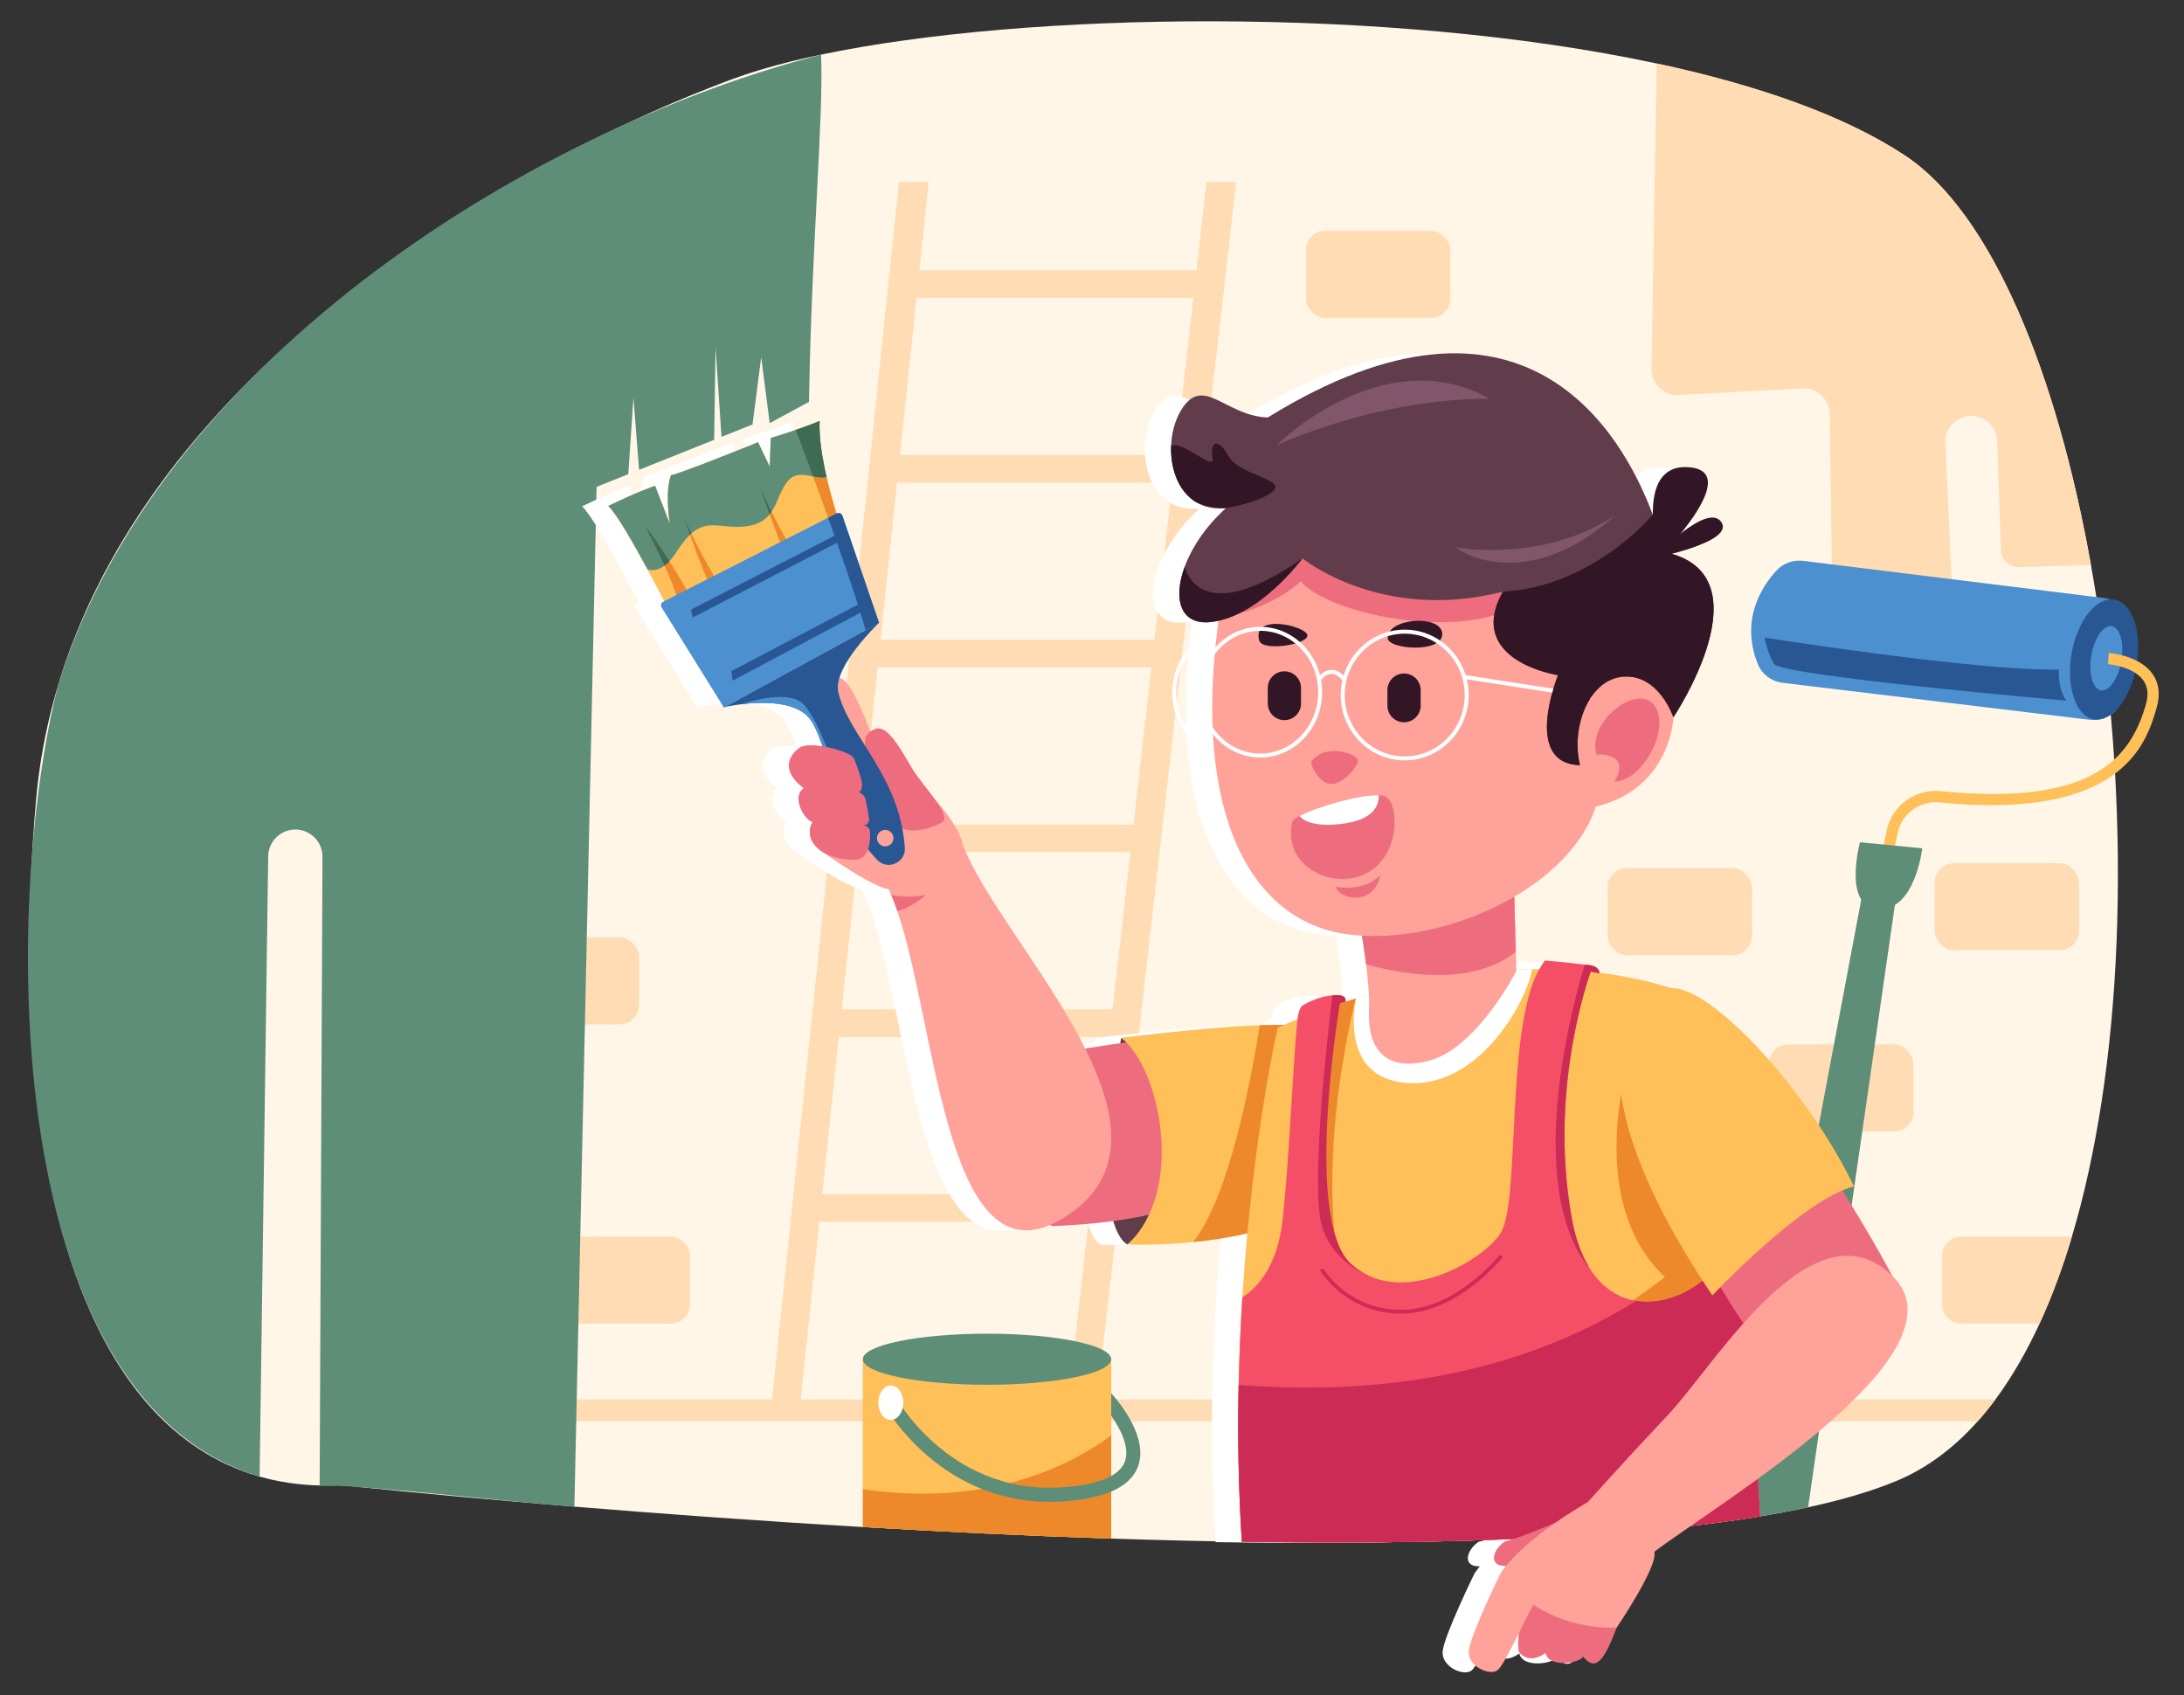 <?xml version="1.0" encoding="UTF-8"?>
<svg xmlns="http://www.w3.org/2000/svg" viewBox="0 0 580.69 450.68">
  <rect x="0" y="0" width="580.69" height="450.68" fill="#333333" stroke="none"/>
  <defs>
    <style>
      .cls-1 {
        fill: #f54f68;
      }

      .cls-2 {
        fill: #ed892b;
      }

      .cls-3 {
        fill: #ed6d7e;
      }

      .cls-4 {
        fill: #ffdcb3;
      }

      .cls-5 {
        fill: #ffa299;
      }

      .cls-6 {
        fill: #fff;
      }

      .cls-7 {
        fill: #fff6e8;
      }

      .cls-8 {
        fill: #ffbf59;
      }

      .cls-9 {
        fill: #82566a;
      }

      .cls-10 {
        fill: #331626;
      }

      .cls-11 {
        fill: #cc2b56;
      }

      .cls-12 {
        fill: #3d6b55;
      }

      .cls-13 {
        fill: #285794;
      }

      .cls-14 {
        fill: #613d4c;
      }

      .cls-15 {
        fill: #5e8e78;
      }

      .cls-16 {
        fill: #4c90cf;
      }
    </style>
  </defs>
  <g id="BACKGROUND">
    <g>
      <path class="cls-7" d="M558.7,293.37c-1.95,12.55-4.55,24.49-7.85,35.51-2.46,8.23-5.31,15.94-8.57,23.01-3.45,7.49-7.36,14.26-11.73,20.16-1.52,2.05-3.1,3.99-4.73,5.82-6.32,7.08-13.5,12.48-21.59,15.84-6.55,2.72-14.46,5.04-23.48,7-4.05,.88-8.31,1.68-12.79,2.42-1.35,.22-2.72,.44-4.11,.65-36,5.48-84.06,6.85-133.67,6.1-11.54-.18-23.16-.47-34.73-.85-22.52-.74-44.86-1.83-66.04-3.07-28.42-1.67-54.76-3.62-76.69-5.42-.2-.02-.4-.03-.62-.05-10.55-.87-20.05-1.7-28.25-2.44-1.44-.14-2.84-.26-4.2-.39-4.6-.43-8.72-.82-12.31-1.16-9.1-.88-14.79-1.48-16.16-1.63h-.04c-.09,0-.16-.02-.21-.02-.05-.01-.07-.01-.07-.01-1.34,.07-2.66,.1-3.96,.1-.52,0-1.04-.01-1.56-.02-.51-.01-1.02-.02-1.53-.05-.52,0-1.02-.04-1.53-.08-.4-.02-.8-.05-1.2-.09-3-.24-5.89-.68-8.69-1.3-.37-.08-.73-.17-1.09-.26-.67-.16-1.34-.33-2-.52-.31-.08-.61-.17-.91-.26-.61-.17-1.21-.36-1.8-.56-.45-.15-.89-.3-1.33-.46-1.61-.57-3.19-1.21-4.74-1.93l-.9-.42c-.38-.18-.76-.37-1.14-.56-.67-.34-1.34-.7-1.99-1.06-1.97-1.1-3.88-2.31-5.72-3.63-.31-.22-.62-.44-.92-.67-1.37-1.01-2.7-2.09-4-3.23-.27-.23-.53-.46-.79-.7-3.6-3.25-6.93-6.97-9.99-11.13-.43-.58-.85-1.16-1.26-1.76-.3-.42-.59-.85-.88-1.28-.24-.35-.47-.69-.7-1.05-.46-.7-.91-1.41-1.36-2.14-.4-.64-.79-1.3-1.18-1.97-1.74-2.96-3.36-6.08-4.88-9.36-.2-.42-.39-.84-.58-1.27-.5-1.11-.99-2.25-1.47-3.4-.22-.53-.44-1.06-.66-1.6-.68-1.69-1.33-3.42-1.96-5.19-.37-1.03-.73-2.07-1.08-3.12-.24-.71-.47-1.43-.7-2.15-.46-1.45-.91-2.92-1.34-4.41-.21-.74-.42-1.49-.63-2.24-.21-.76-.41-1.52-.61-2.28-.55-2.09-1.07-4.22-1.55-6.38-.16-.68-.31-1.36-.46-2.05-.14-.66-.28-1.32-.41-1.98-.27-1.28-.53-2.58-.77-3.89-.15-.82-.3-1.65-.45-2.48s-.29-1.67-.43-2.51c-.14-.83-.27-1.67-.41-2.52-.26-1.7-.51-3.43-.74-5.17-.12-.87-.23-1.74-.34-2.62-.33-2.63-.63-5.3-.89-8-.09-.91-.17-1.81-.25-2.72-.08-.89-.16-1.79-.23-2.69l-.21-2.82c-.11-1.58-.21-3.18-.3-4.79-.09-1.47-.16-2.96-.22-4.45-.03-.66-.06-1.33-.09-2.01v-.05c-.07-1.91-.13-3.84-.17-5.78v-.03c-.02-.66-.03-1.32-.04-1.99-.02-.98-.03-1.96-.04-2.94-.01-1.28-.02-2.56-.02-3.84,0-12.84,.6-26.24,1.79-40.07,.15-1.72,.32-3.43,.53-5.12,.09-.74,.18-1.47,.28-2.2,.13-.98,.27-1.95,.42-2.92,.1-.63,.2-1.26,.31-1.88,.13-.83,.28-1.66,.43-2.49,.14-.76,.29-1.51,.44-2.26,.16-.78,.32-1.57,.49-2.35s.34-1.56,.53-2.33c.36-1.55,.74-3.1,1.15-4.63,.2-.76,.41-1.53,.63-2.29,.21-.76,.43-1.52,.66-2.27,.45-1.52,.93-3.02,1.42-4.51,.25-.75,.5-1.49,.76-2.23s.52-1.48,.79-2.22c.27-.73,.54-1.46,.82-2.2,.56-1.46,1.14-2.91,1.74-4.35,.27-.66,.55-1.31,.83-1.96,.05-.14,.12-.29,.18-.43,.28-.64,.56-1.28,.84-1.91,.64-1.42,1.29-2.84,1.97-4.24,.62-1.29,1.26-2.57,1.91-3.84,.08-.17,.17-.34,.26-.51,.3-.57,.59-1.13,.88-1.69,.56-1.04,1.12-2.08,1.7-3.12,.46-.83,.92-1.66,1.4-2.48,.03-.06,.07-.12,.11-.19,.49-.85,.98-1.69,1.49-2.53,.1-.18,.21-.36,.32-.53,.59-.99,1.19-1.96,1.8-2.93,.1-.17,.21-.33,.32-.5,.54-.87,1.1-1.74,1.67-2.6,.06-.1,.13-.2,.2-.3,.5-.76,1-1.52,1.52-2.28,.26-.4,.54-.79,.82-1.19,.48-.72,.98-1.44,1.49-2.15,.83-1.18,1.68-2.35,2.54-3.51,.64-.87,1.29-1.73,1.94-2.59,.64-.84,1.28-1.67,1.92-2.49,.11-.13,.21-.26,.31-.39,.76-.96,1.52-1.9,2.29-2.85,.76-.94,1.54-1.87,2.32-2.8,.67-.8,1.35-1.59,2.03-2.37,.16-.19,.33-.38,.49-.57,.75-.86,1.51-1.72,2.27-2.56,.79-.89,1.6-1.77,2.4-2.65l.05-.05c.78-.85,1.57-1.68,2.36-2.52,.76-.8,1.53-1.6,2.3-2.39,.83-.85,1.67-1.7,2.51-2.54s1.63-1.62,2.45-2.42c.72-.7,1.44-1.39,2.17-2.08,.43-.41,.86-.82,1.29-1.22,.11-.11,.23-.22,.34-.32,.8-.76,1.61-1.51,2.43-2.25,1.05-.96,2.11-1.92,3.17-2.86s2.13-1.88,3.21-2.81c.68-.59,1.36-1.17,2.05-1.75,.77-.66,1.55-1.32,2.34-1.96,.95-.79,1.9-1.57,2.85-2.34,.62-.51,1.25-1.01,1.87-1.51,.67-.54,1.35-1.07,2.03-1.6,.81-.64,1.62-1.27,2.43-1.89,.97-.75,1.94-1.49,2.92-2.22,1.07-.81,2.15-1.61,3.22-2.41,6.8-4.99,13.69-9.66,20.58-14.03,2.48-1.57,4.95-3.1,7.42-4.59,.83-.49,1.65-.99,2.47-1.47,1.64-.98,3.28-1.94,4.92-2.87,.82-.47,1.63-.94,2.45-1.4,1.62-.91,3.23-1.81,4.83-2.69,2.44-1.33,4.86-2.63,7.27-3.88,.8-.42,1.59-.83,2.38-1.23,2.43-1.25,4.83-2.45,7.2-3.61,1.51-.73,3-1.45,4.48-2.15,.76-.36,1.52-.72,2.28-1.07,7.57-3.53,14.78-6.6,21.46-9.22,1-.39,1.99-.78,2.97-1.15s1.95-.74,2.9-1.09c4.62-1.71,9.95-3.3,15.88-4.76,2.45-.6,5.01-1.18,7.66-1.73,54.96-11.51,151.01-12.89,222.17,2.36,26.65,5.71,49.8,13.75,66.01,24.46,23.12,15.29,40.4,58.06,49.46,108.9,.51,2.81,.98,5.64,1.43,8.49,.11,.63,.2,1.27,.3,1.91,.37,2.39,.72,4.79,1.04,7.2,.69,4.98,1.29,10.01,1.81,15.08,.25,2.35,.48,4.7,.69,7.07v.03c.35,3.96,.66,7.94,.91,11.93,.08,1.24,.16,2.49,.23,3.74,1.68,29.93,.59,60.25-3.66,87.68Z"/>
      <path class="cls-4" d="M239.01,48.39l-33.82,324.42h7.62l5.05-48h71.55l-5.45,48h7.62L328.69,48.39h-7.91l-2.66,23.44h-73.66l2.46-23.44h-7.91Zm78.28,30.78l-4.74,41.79h-73.25l4.39-41.79h73.6Zm-88.33,140.05l4.39-41.79h72.78l-4.74,41.79h-72.43Zm71.6,7.34l-4.74,41.79h-72.02l4.39-41.79h72.37Zm-66.44-56.47l4.39-41.79h73.19l-4.74,41.79h-72.84Zm-15.5,147.39l4.39-41.79h71.96l-4.74,41.79h-71.61Z"/>
      <path class="cls-4" d="M536.72,150.76c-2.51,.07-4.61-1.9-4.7-4.42l-1-28.97c-.04-3.76-3.08-6.79-6.84-6.82h0c-3.95-.03-7.11,3.26-6.93,7.2l1.91,41.83c.17,3.78-2.74,6.99-6.52,7.19l-18.21,.96c-3.9,.2-7.2-2.88-7.25-6.79l-.66-50.89c-.05-3.91-3.35-7-7.25-6.79l-32.9,1.76c-3.99,.21-7.32-3-7.25-6.99l1.36-81.16c26.65,5.71,49.8,13.75,66.01,24.46,23.12,15.29,40.4,58.06,49.46,108.9l-19.23,.53Z"/>
      <path class="cls-4" d="M550.85,328.88c-2.46,8.23-5.31,15.94-8.57,23.01h-20.79c-2.83,0-5.12-2.29-5.12-5.12v-12.91c0-2.83,2.29-5.12,5.12-5.12h28.16c.41,0,.81,.05,1.2,.14Z"/>
      <rect class="cls-4" x="470.34" y="277.66" width="38.4" height="23.15" rx="5.12" ry="5.12"/>
      <rect class="cls-4" x="514.39" y="229.48" width="38.4" height="23.15" rx="5.12" ry="5.12"/>
      <rect class="cls-4" x="427.43" y="230.79" width="38.4" height="23.15" rx="5.12" ry="5.12"/>
      <rect class="cls-4" x="131.52" y="249.18" width="38.4" height="23.15" rx="5.12" ry="5.12"/>
      <rect class="cls-4" x="145.07" y="328.74" width="38.4" height="23.15" rx="5.12" ry="5.12"/>
      <path class="cls-4" d="M530.55,372.05c-1.52,2.05-3.1,3.99-4.73,5.82H139.43v-5.82h391.12Z"/>
      <rect class="cls-4" x="347.24" y="61.38" width="38.4" height="23.15" rx="5.12" ry="5.12"/>
      <path class="cls-15" d="M215.1,106.84l-10.45,5.65-2.26-17.51-2.31,17.87-8.25,3.3-1.58-23.8-.36,24.57-19.97,7.99-1.5-19.2-1.37,20.35-8.42,3.37-5.91,271.11c-18.32-1.32-57.77-5.94-67.73-5.63l.75-167.13c.02-4.83-4.62-8.32-9.25-6.95h0c-3.03,.89-5.13,3.66-5.18,6.82l-2.28,164.89C-.26,371.87,.85,239.6,15.42,182.27,41.12,98.73,137.01,35.54,218.31,14.52c.72,16.32-2.54,50.76-3.21,92.32Z"/>
    </g>
  </g>
  <g id="FOREGROUND">
    <g>
      <g>
        <path class="cls-16" d="M472.26,151.75c-3.98,4.38-9.52,13.13-4.91,24.74,1.1,2.77,3.67,4.68,6.63,5.04l81.66,9.83c3.18,.38,6.31-1.09,7.97-3.82,2.9-4.75,6.16-13.02,2.69-23.04-1.03-2.98-3.66-5.12-6.79-5.51l-80.13-9.89c-2.67-.33-5.32,.67-7.12,2.66Z"/>
        <path class="cls-13" d="M568.1,176.79c-1.5,8.79-6.59,15.25-11.37,14.44-4.78-.81-7.44-8.6-5.94-17.39,1.5-8.79,6.59-15.25,11.37-14.44,4.78,.81,7.44,8.6,5.94,17.39Z"/>
        <path class="cls-16" d="M564.03,175.66c-.8,4.72-3.23,8.24-5.43,7.86-2.2-.37-3.35-4.5-2.55-9.21,.8-4.72,3.23-8.24,5.43-7.86,2.2,.37,3.35,4.5,2.55,9.21Z"/>
        <path class="cls-8" d="M503.43,226.87l-2.94-.62,1.13-5.39c1.41-6.69,7.62-11.21,14.45-10.52,5.11,.51,9.74,.75,13.92,.75,29.31,0,37.07-11.77,40.54-23.73,.76-2.63,.56-4.73-.63-6.44-2.66-3.82-9.36-4.35-9.43-4.35l.21-2.99c.33,.02,8.19,.63,11.67,5.62,1.72,2.46,2.07,5.49,1.05,9-2.61,8.99-8.73,30.03-57.64,25.12-5.3-.54-10.13,2.97-11.22,8.16l-1.13,5.39Z"/>
        <path class="cls-15" d="M494.53,223.92s-4.71,17.41,4.99,17.79c9.69,.38,11.58-16.19,11.58-16.19l-16.56-1.6Z"/>
        <path class="cls-15" d="M504.79,233.9l-.97,6.7-23.07,160.11c-4.05,.88-8.31,1.68-12.79,2.42-1.35,.22-2.72,.44-4.11,.65l31.03-164.63,.88-4.68,9.03-.57Z"/>
      </g>
      <path class="cls-6" d="M249.83,373.52s28.38,4.52,40.52-4.09c-22.87,13.84-40.52,4.09-40.52,4.09Z"/>
      <path class="cls-6" d="M496.13,339.22c-4.32-8.12-10-17.44-13.24-22.65,1.07-.46,2.1-.82,3.08-1.07-12.05-25.22-37.65-53.08-48.56-52.71,0,0,0,0,0,0-6.34-1.99-12.73-3.31-19.08-4.09-.02-.49-.34-2.12-3.94-2.15-2.23-.29-6.03-.75-10.58-1.1-.53,.69-1.03,1.45-1.5,2.29-.64,0-1.28,.01-1.92,.02-1.41,.02-2.81,.07-4.21,.14l-.12-4.77-.39-14.65c10.31-6.04,18.52-14.35,21.69-23.97,20.05-4.8,20.61-23.72,20.61-23.72,0,0,24.33-36.32-.46-43.46,6.16-1.6,15.81-4.77,13.16-8.49-1.95-2.74-6.59-.17-10.66,3,5.56-6.89,11.74-16.81,2.05-17.54-7.9-.6-9.66,6.16-9.56,12.68-8.04-21.61-34.19-68-102.39-25.9-11.29-.38-17.13-11.48-22.96-2.07s-2.64,27.67,11.86,26.16c-14.12,12.61-17.13,31.62-4.14,30.31,.72-.07,1.44-.2,2.15-.35-.33,2.41-.6,4.76-.83,7.07-2.79,3.11-4.52,7.3-4.52,11.92,0,4.24,1.45,8.13,3.85,11.15,1.74,32.6,15.8,50.27,35.2,53.13,1.44,.21,2.93,.36,4.43,.44,.3,1.82,.73,4.59,1.1,7.62,.33,2.63,.61,5.45,.74,8.05-1.18,.34-2.35,.68-3.46,1.02-.95,.29-1.87,.58-2.76,.86,.1-.27,.65-2.15-3.48-1.67-1.9,.15-4.85,.77-8.24,2.87-.3,.8-.76,1.08-1.02,3.43-1.54,.63-2.75,1.16-3.64,1.55-1.92-.03-4.04-.01-6.4,.07-8.79,.3-20.71,1.43-36.85,3.33-.09,.49-.17,.96-.25,1.44-3.3,.47-6.51,.97-9.32,1.45-9.86-19.74-27.35-40.4-32.59-54.29,0,0-.71-5.28-9.3-13.91-1.48-2.26-3.06-4.49-4.08-6.18-2.98-4.98-6.62-11.99-9.97-10.58-.49,.21-.88,.44-1.21,.69-2-5.38-5.23-13.06-7.68-14.1-.17-.07-.35-.12-.52-.17,2.02-6.61,10.54-14.65,10.54-14.65l-9.75-28.45c-.22-.63-.94-.92-1.54-.62l-.05,.03c-.45-1.46-1.1-3.65-1.77-6.21-.01-.04-.02-.08-.03-.12-.07-.28-.15-.57-.22-.86-.02-.1-.05-.19-.07-.29-.05-.2-.1-.41-.15-.62-.14-.58-.28-1.18-.42-1.79-.17-.73-.32-1.47-.48-2.22-.07-.36-.15-.72-.22-1.09-.12-.62-.23-1.24-.34-1.87-.08-.47-.15-.93-.22-1.4-.08-.53-.15-1.06-.22-1.59-.04-.34-.08-.67-.12-1-.08-.8-.15-1.58-.19-2.34-.02-.42-.04-.84-.04-1.25-.01-.67,0-1.33,.03-1.95-1.96,.83-4.23,1.65-6.32,2.37-3.61,1.23-6.67,2.14-6.67,2.14l-.28,7.63-3.1-6.5s-20.9,8.47-23.16,8.76c-1.62,4.61-.39,12.35-.29,12.94l-3.94-10.12s-4.24,1.41-12.43,5.36c2.18,2.02,6.77,10.07,10.45,16.87,1.86,3.44,3.49,6.57,4.45,8.43l-.27,.14c-.58,.29-.78,1.01-.44,1.56l16.59,26.65,.46-.25c.74-.15,2.14-.43,3.94-.66,5.65-.71,15.01-1,18.65,4.17,1.15,1.62,2.12,4.06,3.12,6.97-2.54-.4-4.96-.41-6.08,.37,0,0-7.1,4.44,1,10.73,.03,.03,.04,.07,0,.1-3.21,2.24,.23,8.38,2.34,8.9,.04,0,.05,.05,.03,.08-1.59,2.92-.39,6.15,3.06,8.12,3.6,2.56,12.95,8.96,17.26,9.72,.23,.48,.45,.98,.67,1.5,.57,1.34,1.12,2.78,1.64,4.32,10.2,29.96,12.76,95.22,40.58,83.43,.28,.2,.57,.31,.86,.29,2.41-.12,8.65-.35,15.96-1.34,1.59,5.5,3.81,6.23,3.81,6.23,5.25,.16,11.35-.04,17.41-.64,5.01-.5,9.98-1.27,14.43-2.33-.51,5.4-.96,11.09-1.34,17.05-.47,7.38-.81,15.15-.97,23.25-.28,13.18-.08,27.2,.84,41.71,24.91,.38,49.43,.22,72.22-.73-.96,.31-1.78,.55-2.36,.66-3.5,2.55-4.13,6.69,.39,6.49-.51,.63-.99,1.26-1.42,1.89,0,0-8.09,16.56-8.47,20.71s5.65,6.78,7.72,5.08c1.05-.86,3.36-5.34,5.57-9.78-.19,2.09-.23,3.95,.03,4.98,2.12,2.68,5.22,1.69,7.06,.28,.85,3.95,8.89,2.82,10.02,.99,3.39,4.09,5.6,.99,8.94-7.76,0,0,11.11-16.38,9.98-20.14,2.46-1.84,5.81-4.17,9.72-6.86,6.44-.74,12.59-1.58,18.39-2.54-.1-2.23-.28-5.65-.56-9.99,23.87-17.39,50.07-40.16,35.7-54.02Zm-183.42-155.11c0-3.79,1.23-7.27,3.29-10.04-.62,6.92-.78,13.35-.55,19.31-1.72-2.63-2.74-5.83-2.74-9.27Z"/>
      <path class="cls-14" d="M299.81,330.84s-10.92-3.57-1.7-54.96c13.55,10.73,19.58,17.32,18.45,23.53-1.13,6.21-10.35,24.28-10.35,24.85s-6.4,6.59-6.4,6.59Z"/>
      <path class="cls-3" d="M278.91,280.49s25.98-5.08,37.84-4.8c11.86,.28,20.33,29.36,7.91,39.25-12.42,9.88-38.96,10.73-44.61,11.01-5.65,.28-8.19-40.66-1.13-45.46Z"/>
      <path class="cls-8" d="M359.38,300.82c.19,4.08-3.91,11.78-9.83,17.69-2,2-4.22,3.8-6.54,5.18-5.75,3.41-15.71,5.51-25.79,6.51-6.06,.6-12.16,.8-17.41,.64,15.43-14.3,8.66-46.91-1.7-54.96,16.14-1.9,28.06-3.03,36.85-3.33,2.92-.1,5.49-.11,7.75-.04,21.25,.77,15.82,9.66,16.67,28.31Z"/>
      <path class="cls-2" d="M350.06,290.94l-.51,27.57c-2,2-4.22,3.8-6.54,5.18-5.75,3.41-15.71,5.51-25.79,6.51,9.44-11.67,15.32-42.47,17.74-57.65,2.92-.1,5.49-.11,7.75-.04,3.89,7.94,7.35,18.43,7.35,18.43Z"/>
      <path class="cls-8" d="M467.96,403.13c-36.41,6.02-86.26,7.53-137.78,6.75-.92-14.51-1.12-28.53-.84-41.71,.16-8.1,.5-15.87,.97-23.25,2.68-42.52,9.4-71.68,9.4-71.68,0,0,1.89-.92,5.29-2.31,2.39-.97,5.53-2.18,9.28-3.48,.64-.22,1.29-.44,1.96-.66,1.35-.45,2.77-.9,4.26-1.35,12.24-3.75,28.83-7.49,46.85-7.77,.64-.01,1.28-.02,1.92-.02,4.49-.01,9.05,.2,13.65,.69,7.12,.73,14.32,2.12,21.45,4.36,7.05,18.84,12.05,41.48,15.57,63.15,.24,1.49,.48,2.98,.71,4.46,5.15,33.27,6.87,63.42,7.31,72.82Z"/>
      <path class="cls-2" d="M356.65,340.26c-7.9-4.52-7.15-33.89-7.15-33.89l4.52-35.39,.26-3.53c.64-.22,1.29-.44,1.96-.66,1.35-.45,2.77-.9,4.26-1.35,0,0-11,40.93-3.85,74.82Z"/>
      <path class="cls-6" d="M407.35,257.67c-1.38,8.62-13.96,31.32-32.82,30.26-16.37-.92-15.08-16.64-14.03-22.49,12.24-3.75,28.83-7.49,46.85-7.77Z"/>
      <path class="cls-2" d="M467.96,403.13c-36.41,6.02-86.26,7.53-137.78,6.75-.92-14.51-1.12-28.53-.84-41.71,56.13,4.36,89.45-10.04,113.34-28.67-20.39-18.94-10.45-54.21-10.45-54.21l23.15,43.48s0,.01-1.51,2.87c2.15-1.93,4.18-3.87,6.07-5.79,.24,1.49,.48,2.98,.71,4.46,5.15,33.27,6.87,63.42,7.31,72.82Z"/>
      <path class="cls-1" d="M467.96,403.13c-36.41,6.02-86.26,7.53-137.78,6.75-.92-14.51-1.12-28.53-.84-41.71,.16-8.1,.5-15.87,.97-23.25,4.06-2.62,9.37-8.35,10.72-20.66,1.86-16.98,2.76-42.37,3.97-53.33,.26-2.35,.72-2.63,1.02-3.43,3.39-2.1,6.34-2.72,8.24-2.87,1.42-.11,2.25,.05,2.25,.05,0,0,.09-.12-.27,2.11-1.97,12.25-8.42,59.05,3.05,69.32,1.91,1.71,4,2.91,6.19,3.68,13.33,4.71,30.38-6.29,33.71-12.33,4.99-9.04,1.18-54.13,10.08-69.81,.47-.84,.97-1.6,1.5-2.29,4.55,.35,8.35,.81,10.58,1.1,1.36,.19,2.13,.31,2.13,.31,0,0-.21,.54-.56,1.57-2.32,6.78-10.79,34.7-4.9,66.1,.93,4.94,2.39,8.91,4.23,12.04,3.32,5.67,7.89,8.56,12.75,9.36,9.99,1.65,21.26-5.53,25.65-15.53,5.15,33.27,6.87,63.42,7.31,72.82Z"/>
      <path class="cls-11" d="M467.96,403.13c-36.41,6.02-86.26,7.53-137.78,6.75-.92-14.51-1.12-28.53-.84-41.71,47.71,3.71,81.83-7.46,105.66-22.33,9.99,1.65,21.26-5.53,25.65-15.53,5.15,33.27,6.87,63.42,7.31,72.82Z"/>
      <path class="cls-3" d="M454.91,337.62s12.42,23.72,24.85,31.62c12.42,7.91,29.74-18.07,23.34-30.12-6.4-12.05-15.81-26.73-15.81-26.73l-32.38,25.22Z"/>
      <path class="cls-8" d="M455.28,344.39s24.09-25.6,37.65-28.99c-12.05-25.22-37.65-53.08-48.56-52.71-10.92,.38-29.36,21.84,10.92,81.69Z"/>
      <path class="cls-3" d="M417.4,403.17s-13.55,5.93-17.36,6.64c-4.66,3.39-4.24,9.6,6.64,4.66,10.87-4.94,10.73-11.29,10.73-11.29Z"/>
      <path class="cls-5" d="M422.15,399.36s-.75,15.06,17.69,13.18c18.07-13.55,84.33-53.08,63.25-73.41-21.08-20.33-47.06,23.72-59.48,36.89-12.42,13.18-21.46,23.34-21.46,23.34Z"/>
      <path class="cls-3" d="M405.4,423.5s-2.4,12.28-1.55,15.67c2.12,2.68,5.22,1.69,7.06,.28,.85,3.95,8.89,2.82,10.02,.99,3.39,4.09,5.6,.99,8.94-7.76,3.34-8.75-24.47-9.18-24.47-9.18Z"/>
      <path class="cls-5" d="M422.15,399.36s-16.56,9.22-23.15,18.82c11.67,16.19,30.87,14.49,30.87,14.49,0,0,11.11-16.38,9.98-20.14-3.58-9.22-17.69-13.18-17.69-13.18Z"/>
      <path class="cls-5" d="M399,418.18s-8.09,16.56-8.47,20.71c-.38,4.14,5.65,6.78,7.72,5.08,2.07-1.69,9.04-17.51,10.54-19.2,1.51-1.69-6.4-7.53-9.79-6.59Z"/>
      <path class="cls-5" d="M283.81,323.13c-32.2,21.34-34.47-49.35-45.21-80.9-.52-1.54-1.07-2.98-1.64-4.32-.31-.75-.64-1.46-.97-2.13,0,0,12.81-2.26,19.96-11.3,9.79,25.98,62.49,75.68,27.86,98.65Z"/>
      <path class="cls-3" d="M246.16,237.95c-3.21,2.77-6.04,3.86-7.56,4.28-.52-1.54-1.07-2.98-1.64-4.32,2.11,.47,5.13,.71,9.2,.04Z"/>
      <path class="cls-5" d="M403.15,258.18s-10.54,20.71-23.53,23.91c-12.99,3.2-16-5.46-15.63-13.36,.17-3.47-.25-8.17-.77-12.36-.66-5.35-1.49-9.86-1.49-9.86,15.06,5.27,40.85-10.16,40.85-10.16l.44,16.69,.13,5.14Z"/>
      <path class="cls-3" d="M403.02,253.04c-11.56,9.25-29.81,6.09-39.8,3.33-.66-5.35-1.49-9.86-1.49-9.86,15.06,5.27,40.85-10.16,40.85-10.16l.44,16.69Z"/>
      <g>
        <path class="cls-5" d="M444.93,190.7s-.56,18.92-20.61,23.72c-7.34,22.31-41.79,37.55-66.63,33.88-24.85-3.67-40.94-31.62-33.6-84.14,6.29-18.41,27.14-26.56,44.37-30.16,13.69-2.87,25.09-2.87,25.09-2.87l23.43,17.5s27.67,31.06,27.95,42.07Z"/>
        <path class="cls-3" d="M402.58,161.34c-15.53,8.75-49.13,1.97-56.75-6.78-9.6,8.47-21.74,9.6-21.74,9.6,6.29-18.41,27.14-26.56,44.37-30.16l30.17,3.62s19.48,14.96,3.95,23.72Z"/>
      </g>
      <path class="cls-10" d="M334.81,170.28c.86,3.06,13.08,1.04,12.8-1.41-.28-2.45-14.87-5.93-12.8,1.41Z"/>
      <path class="cls-10" d="M368.98,169.71c.15,2.92,14.68,4.05,14.49-1.22-.19-5.27-14.78-4.24-14.49,1.22Z"/>
      <path class="cls-14" d="M444.93,190.7s-3.76-11.39-13.17-10.82c-9.41,.56-14.12,13.74-11.67,23.53-15.44-.38-5.84-23.91-5.84-23.91,0,0-24.84-3.76-14.68-22.21-32.38,8.28-53.27-8.85-53.27-8.85,0,0-.01,0-.01,.01-.35,.47-11.67,15.64-24.46,16.93-8.08,.82-9.97-6.22-6.85-14.69h0c1.9-5.16,5.65-10.84,10.99-15.61-3.18,.33-5.82-.29-7.94-1.57-4.76-2.86-6.89-9.01-6.65-15.01,.13-3.47,1.06-6.89,2.73-9.59,5.84-9.41,11.67,1.7,22.97,2.07,68.1-42.04,94.28,4.18,102.36,25.83,2.19,5.87,3.05,9.94,3.05,9.94,28.04,5.74,2.44,43.95,2.44,43.95Z"/>
      <path class="cls-10" d="M341.5,191.45h0c-2.44,0-4.42-1.98-4.42-4.42v-4.14c0-2.44,1.98-4.42,4.42-4.42h0c2.44,0,4.42,1.98,4.42,4.42v4.14c0,2.44-1.98,4.42-4.42,4.42Z"/>
      <path class="cls-10" d="M373.31,192.02h0c-2.44,0-4.42-1.98-4.42-4.42v-4.14c0-2.44,1.98-4.42,4.42-4.42h0c2.44,0,4.42,1.98,4.42,4.42v4.14c0,2.44-1.98,4.42-4.42,4.42Z"/>
      <path class="cls-6" d="M335.08,201.39c-9.07,0-16.45-7.79-16.45-17.37s7.38-17.37,16.45-17.37,16.45,7.79,16.45,17.37-7.38,17.37-16.45,17.37Zm0-33.69c-8.49,0-15.4,7.32-15.4,16.32s6.91,16.32,15.4,16.32,15.4-7.32,15.4-16.32-6.91-16.32-15.4-16.32Z"/>
      <path class="cls-6" d="M373.49,202.15c-9.38,0-17.01-7.8-17.01-17.38s7.63-17.38,17.01-17.38,17.01,7.8,17.01,17.38-7.63,17.38-17.01,17.38Zm0-33.69c-8.79,0-15.95,7.32-15.95,16.32s7.16,16.32,15.95,16.32,15.95-7.32,15.95-16.32-7.16-16.32-15.95-16.32Z"/>
      <path class="cls-3" d="M348.74,202.28c-.6,.75,1.79,5.74,4.89,6.12,3.11,.38,7.15-4.24,7.44-6.02,.28-1.79-8.28-5.08-12.33-.09Z"/>
      <path class="cls-3" d="M362.63,232.49c-8.85,3.97-21.6-2.4-19.06-13.98,.09-.42,.8-.97,1.93-1.57,4.57-2.44,16.01-5.76,21.08-5.51,.87,.03,1.55,.17,1.98,.45,3.53,2.26,3.81,16.23-5.93,20.61Z"/>
      <path class="cls-6" d="M366.58,211.43c.09,2.57-1.25,6.7-10.3,7.65-6.46,.68-9.44-.62-10.78-2.14,4.57-2.44,16.01-5.76,21.08-5.51Z"/>
      <path class="cls-3" d="M424.46,200.58s9.46-.71,4.8,7.2c7.13-.07,14.89-13.41,10.8-19.98-4.09-6.56-18.14,3.6-15.6,12.78Z"/>
      <path class="cls-3" d="M355.14,235.74s7.34,1.55,11.86-3.11c-1.69,8.47-11.01,6.49-11.86,3.11Z"/>
      <path class="cls-10" d="M441.12,148.35s-7.06-25.27,7.91-24.14c14.96,1.13-7.91,24.14-7.91,24.14Z"/>
      <path class="cls-10" d="M439.71,148.35s14.12-14.96,17.93-9.6c3.81,5.36-17.93,9.6-17.93,9.6Z"/>
      <path class="cls-5" d="M255.95,224.48s-1.51-11.38-27.31-28.07c-14.32,13.9-11.07,29.23-11.07,29.23,0,0,16.75,12.36,20.31,10.7,11.63-2.6,18.07-11.86,18.07-11.86Z"/>
      <path class="cls-5" d="M233.25,199.81s-5.71-17.78-9.54-19.41c-3.82-1.63-7.21,2.65-6.23,5.14,.98,2.49,7.35,19.77,8.5,21.72s7.13-3.93,7.28-7.45Z"/>
      <path class="cls-3" d="M249.83,218.94s-13.69,7.34-14.96-7.44c-.63-7.3-9.07-14.81-2.26-17.69,3.35-1.42,6.99,5.6,9.97,10.58,2.98,4.98,11.77,13.41,7.25,14.55Z"/>
      <path class="cls-13" d="M222.9,184.08c-1.61-6.77,10.83-18.51,10.83-18.51l-41.3,22.45c.21-.04,1.98-.45,4.48-.77,5.65-.71,15.01-1,18.65,4.17,2.18,3.09,3.75,9.1,6.01,15.77,2.5,7.37,5.84,15.54,11.76,21.5,2.74,2.76,7.53,.58,7.25-3.29-1.34-19.24-14.89-29.62-17.68-41.32Zm12.46,40.93c-1.21,0-2.19-.98-2.19-2.19s.98-2.19,2.19-2.19,2.19,.98,2.19,2.19-.98,2.19-2.19,2.19Z"/>
      <path class="cls-16" d="M222.82,207.36l-1.25-.17c-2.26-6.67-3.83-12.68-6.01-15.77-3.64-5.17-13-4.88-18.65-4.17,2.27-.75,12.49-3.89,16.5-.22,4.51,4.14,9.41,20.33,9.41,20.33Z"/>
      <path class="cls-3" d="M228.4,210.67h.01c.88,.27,1.54,1,1.74,1.9,.37,1.7,.7,3.46,.92,5.15,.11,.84-.5,1.66-1.34,1.68-.07,0-.13,0-.19-.01,0,0,.31,.06,.7,.22,.67,.26,1.09,.93,1.11,1.65,.08,4.14-.91,7.29-4.1,7.31-9.32,.04-13.79-5.36-11.27-9.99,.02-.04,0-.08-.03-.08-2.11-.51-5.55-6.66-2.34-8.9,.04-.02,.03-.07,0-.1-8.09-6.29-1.01-10.72-1-10.73,2.78-1.94,13.46,.95,14.39,2.76,.01,.02,2.12,4.93,2.23,7.21-.06,.71-.26,1.6-.82,1.82-.05,.02-.05,.1,0,.11Z"/>
      <path class="cls-11" d="M350.81,322.46c-1.72-16.31,3-53.59,3.44-57.84,4.44-.52,3.46,1.71,3.46,1.71l-1.48,.45c-1.97,12.25-8.42,59.05,3.05,69.32,1.91,1.71,4,2.91,6.19,3.68,0,0-13.25-3.95-14.66-17.32Z"/>
      <path class="cls-11" d="M422.92,258.34c-2.32,6.78-10.79,34.7-4.9,66.1,.93,4.94,2.39,8.91,4.23,12.04-.02,.07-.06,.13-.09,.2-17.25-22.73-3.5-71.42-.81-80.22,4.23,.03,3.94,2.29,3.94,2.29l-2.37-.41Z"/>
      <path class="cls-8" d="M223.01,138.47l-2.14,1.09-43.32,22.06s-2.38-4.71-5.37-10.24c-3.68-6.8-8.27-14.85-10.45-16.87,8.19-3.95,12.43-5.36,12.43-5.36l3.94,10.12c-.1-.59-1.33-8.33,.29-12.94,2.26-.29,23.16-8.76,23.16-8.76l3.1,6.5,.28-7.63s3.06-.91,6.67-2.14c2.09-.72,4.36-1.54,6.32-2.37-.24,4.31,.7,9.92,1.83,14.87,1.47,6.38,3.26,11.67,3.26,11.67Z"/>
      <path class="cls-8" d="M223.01,138.47l-2.14,1.09-43.32,22.06s-2.38-4.71-5.37-10.24c-3.68-6.8-8.27-14.85-10.45-16.87,8.19-3.95,12.43-5.36,12.43-5.36l3.94,10.12c-.1-.59-1.33-8.33,.29-12.94,2.26-.29,23.16-8.76,23.16-8.76l3.1,6.5,.28-7.63s3.06-.91,6.67-2.14c2.09-.72,4.36-1.54,6.32-2.37-.24,4.31,.7,9.92,1.83,14.87,1.47,6.38,3.26,11.67,3.26,11.67Z"/>
      <path class="cls-2" d="M181.43,136.21s4.57,14.13,8.73,22.59c2.77-1.39,2.63-.69,2.63-.69,0,0-8.87-14.41-11.36-21.9Z"/>
      <path class="cls-2" d="M171.52,139.88s6.96,12.99,8.75,19.86l3.58-.75s-6.78-12.14-12.33-19.11Z"/>
      <path class="cls-2" d="M201.76,128.44s4.57,14.13,8.73,22.59c2.77-1.39,2.63-.69,2.63-.69,0,0-8.87-14.41-11.36-21.9Z"/>
      <path class="cls-2" d="M223.01,138.47l-2.14,1.09c-3.88-10.85-7.71-21.1-9.27-25.26,2.09-.72,4.36-1.54,6.32-2.37-.56,9.88,5.09,26.54,5.09,26.54Z"/>
      <path class="cls-16" d="M233.73,165.57l-3.58,1.96-37.64,20.63-16.59-26.65c-.34-.55-.14-1.27,.44-1.56l43.82-22.3,2.26-1.15c.6-.3,1.32-.01,1.54,.62l9.75,28.45Z"/>
      <path class="cls-13" d="M233.73,165.57l-3.58,1.96c-1.94-7.07-6.04-18.95-9.97-29.88l2.26-1.15c.6-.3,1.32-.01,1.54,.62l9.75,28.45Z"/>
      <polygon class="cls-13" points="183.76 162.04 184.18 164.16 223.71 143.69 222.44 142.14 183.76 162.04"/>
      <polygon class="cls-13" points="194.48 178.42 194.77 180.96 229.78 162.32 229.07 160.21 194.48 178.42"/>
      <path class="cls-11" d="M372.65,349.22c-14.99,0-21.64-11.43-21.71-11.55l.87-.49c.06,.11,6.45,11.04,20.84,11.04s26.03-14.53,26.15-14.68l.79,.62c-.12,.15-11.99,15.06-26.93,15.06Z"/>
      <path class="cls-6" d="M357.12,181.14c-1-1.34-2.04-1.99-3.09-2-1.63,.02-2.81,1.68-2.83,1.7l-.87-.61c.06-.09,1.51-2.12,3.68-2.15,1.4-.06,2.74,.79,3.96,2.42l-.85,.64Z"/>
      <rect class="cls-6" x="405.72" y="165.58" width="1.06" height="34" transform="translate(163.43 555.96) rotate(-81.16)"/>
      <path class="cls-15" d="M219.75,126.8c-1.09,.28-2.32,.08-3.57-.15-2.25-.43-4.6-.97-6.45,.95-2.18,2.26-2.76,5.76-4.62,8.47-.15,.22-.31,.44-.49,.65-1.25,1.56-3.05,2.76-6.04,3.16-6.58,.89-10.16-2.09-14.78,1.97-.11,.1-.23,.2-.34,.32h0c-1.13,1.07-2.32,2.56-3.64,4.63-.61,.96-1.22,1.75-1.82,2.39-.44,.48-.87,.87-1.3,1.18-1.63,1.23-3.16,1.39-4.51,1.01-3.68-6.8-8.27-14.85-10.45-16.87,8.19-3.95,12.43-5.36,12.43-5.36l3.94,10.12c-.1-.59-1.33-8.33,.29-12.94,2.26-.29,23.16-8.76,23.16-8.76l3.1,6.5,.28-7.63s3.06-.91,6.67-2.14c2.09-.72,4.36-1.54,6.32-2.37-.04,.7-.05,1.43-.03,2.19,.01,.27,.02,.53,.03,.8,.17,3.74,.94,8.01,1.83,11.88Z"/>
      <path class="cls-12" d="M201.92,128.92c.74,2.05,1.89,4.57,3.19,7.15-.15,.22-.31,.44-.49,.65-1.33-3.66-2.33-6.67-2.7-7.8Z"/>
      <path class="cls-2" d="M213.12,150.34s-.03-.04-.08-.13c.1,.05,.08,.13,.08,.13Z"/>
      <path class="cls-12" d="M181.59,136.69c.54,1.52,1.31,3.3,2.21,5.16-.11,.1-.23,.2-.34,.32h0c-.9-2.58-1.57-4.6-1.86-5.48Z"/>
      <path class="cls-2" d="M192.79,158.1s-.03-.05-.09-.14c.11,.05,.09,.14,.09,.14Z"/>
      <path class="cls-12" d="M177.99,149.19c-.44,.48-.87,.87-1.3,1.18-2.47-5.45-5.17-10.49-5.17-10.49,2.13,2.67,4.44,6.1,6.47,9.31Z"/>
      <path class="cls-12" d="M219.75,126.8c-1.09,.28-2.32,.08-3.57-.15-2-5.46-3.67-9.93-4.58-12.35,2.09-.72,4.36-1.54,6.32-2.37-.04,.7-.05,1.43-.03,2.19,.01,.26,.02,.53,.03,.8,.17,3.74,.94,8.01,1.83,11.88Z"/>
      <path class="cls-10" d="M444.93,190.7s-3.76-11.39-13.17-10.82c-9.41,.56-14.12,13.74-11.67,23.53-15.44-.38-5.84-23.91-5.84-23.91,0,0-24.84-3.76-14.68-22.21,23.49-1.29,39.11-19.57,39.87-20.48,2.19,5.87,3.05,9.94,3.05,9.94,28.04,5.74,2.44,43.95,2.44,43.95Z"/>
      <path class="cls-10" d="M346.29,148.45c-.35,.47-11.67,15.64-24.46,16.93-8.08,.82-9.97-6.22-6.85-14.69,1.23,4,6.94,14.73,31.31-2.24Z"/>
      <g>
        <path class="cls-8" d="M295.45,361.35v47.68c-22.52-.74-44.86-1.83-66.04-3.07v-44.61h66.04Z"/>
        <path class="cls-2" d="M295.45,381.62v27.41c-22.52-.74-44.86-1.83-66.04-3.07v-10.06c33.28,4.87,55.1-6.23,66.04-14.28Z"/>
        <path class="cls-15" d="M295.45,361.35c0,3.75-14.79,6.79-33.02,6.79s-33.02-3.04-33.02-6.79,14.79-6.79,33.02-6.79,33.02,3.04,33.02,6.79Z"/>
        <path class="cls-15" d="M302.54,389.95c-1.08,2.84-3.46,5.04-7.09,6.59-3.32,1.43-7.7,2.3-13.11,2.63-1.08,.06-2.15,.09-3.2,.09-30.58,0-44.69-26.7-44.83-26.98l3.32-1.72c.14,.27,14.18,26.69,44.48,24.87,5.91-.35,10.41-1.38,13.34-3.04,1.82-1.02,3.04-2.29,3.61-3.78,1.39-3.66-1.02-8.55-3.61-12.26v-5.99c2.75,3.11,9.93,12.14,7.09,19.57Z"/>
        <path class="cls-6" d="M240.18,372.91c0,2.53-1.49,4.57-3.33,4.57s-3.33-2.05-3.33-4.57,1.49-4.57,3.33-4.57,3.33,2.05,3.33,4.57Z"/>
      </g>
      <path class="cls-13" d="M469.21,169.52s.56,3.76,2.45,6.96c1.88,3.2,77.74,9.79,77.74,9.79,0,0-2.21-2.59-1.98-8.28-20.89,.56-78.21-8.47-78.21-8.47Z"/>
      <path class="cls-10" d="M338.63,130.42c-3.11,3.11-12.66,4.66-12.66,4.66-2.91,.04-5.62-.51-7.94-1.57-4.76-2.86-6.89-9.01-6.65-15.01,3.27-1.41,11.59,7.01,11.01,3.31-.7-4.52,1.42-5.65,4.24-.57,2.82,5.09,15.1,6.07,12,9.18Z"/>
      <path class="cls-9" d="M339.33,118.42s28.24-28.24,56.75-12.42c-30.78,0-56.75,12.42-56.75,12.42Z"/>
      <path class="cls-9" d="M387.05,145.52s22.73,4.38,42.35-8.47c-19.76,17.79-36.71,12.71-42.35,8.47Z"/>
    </g>
  </g>
</svg>